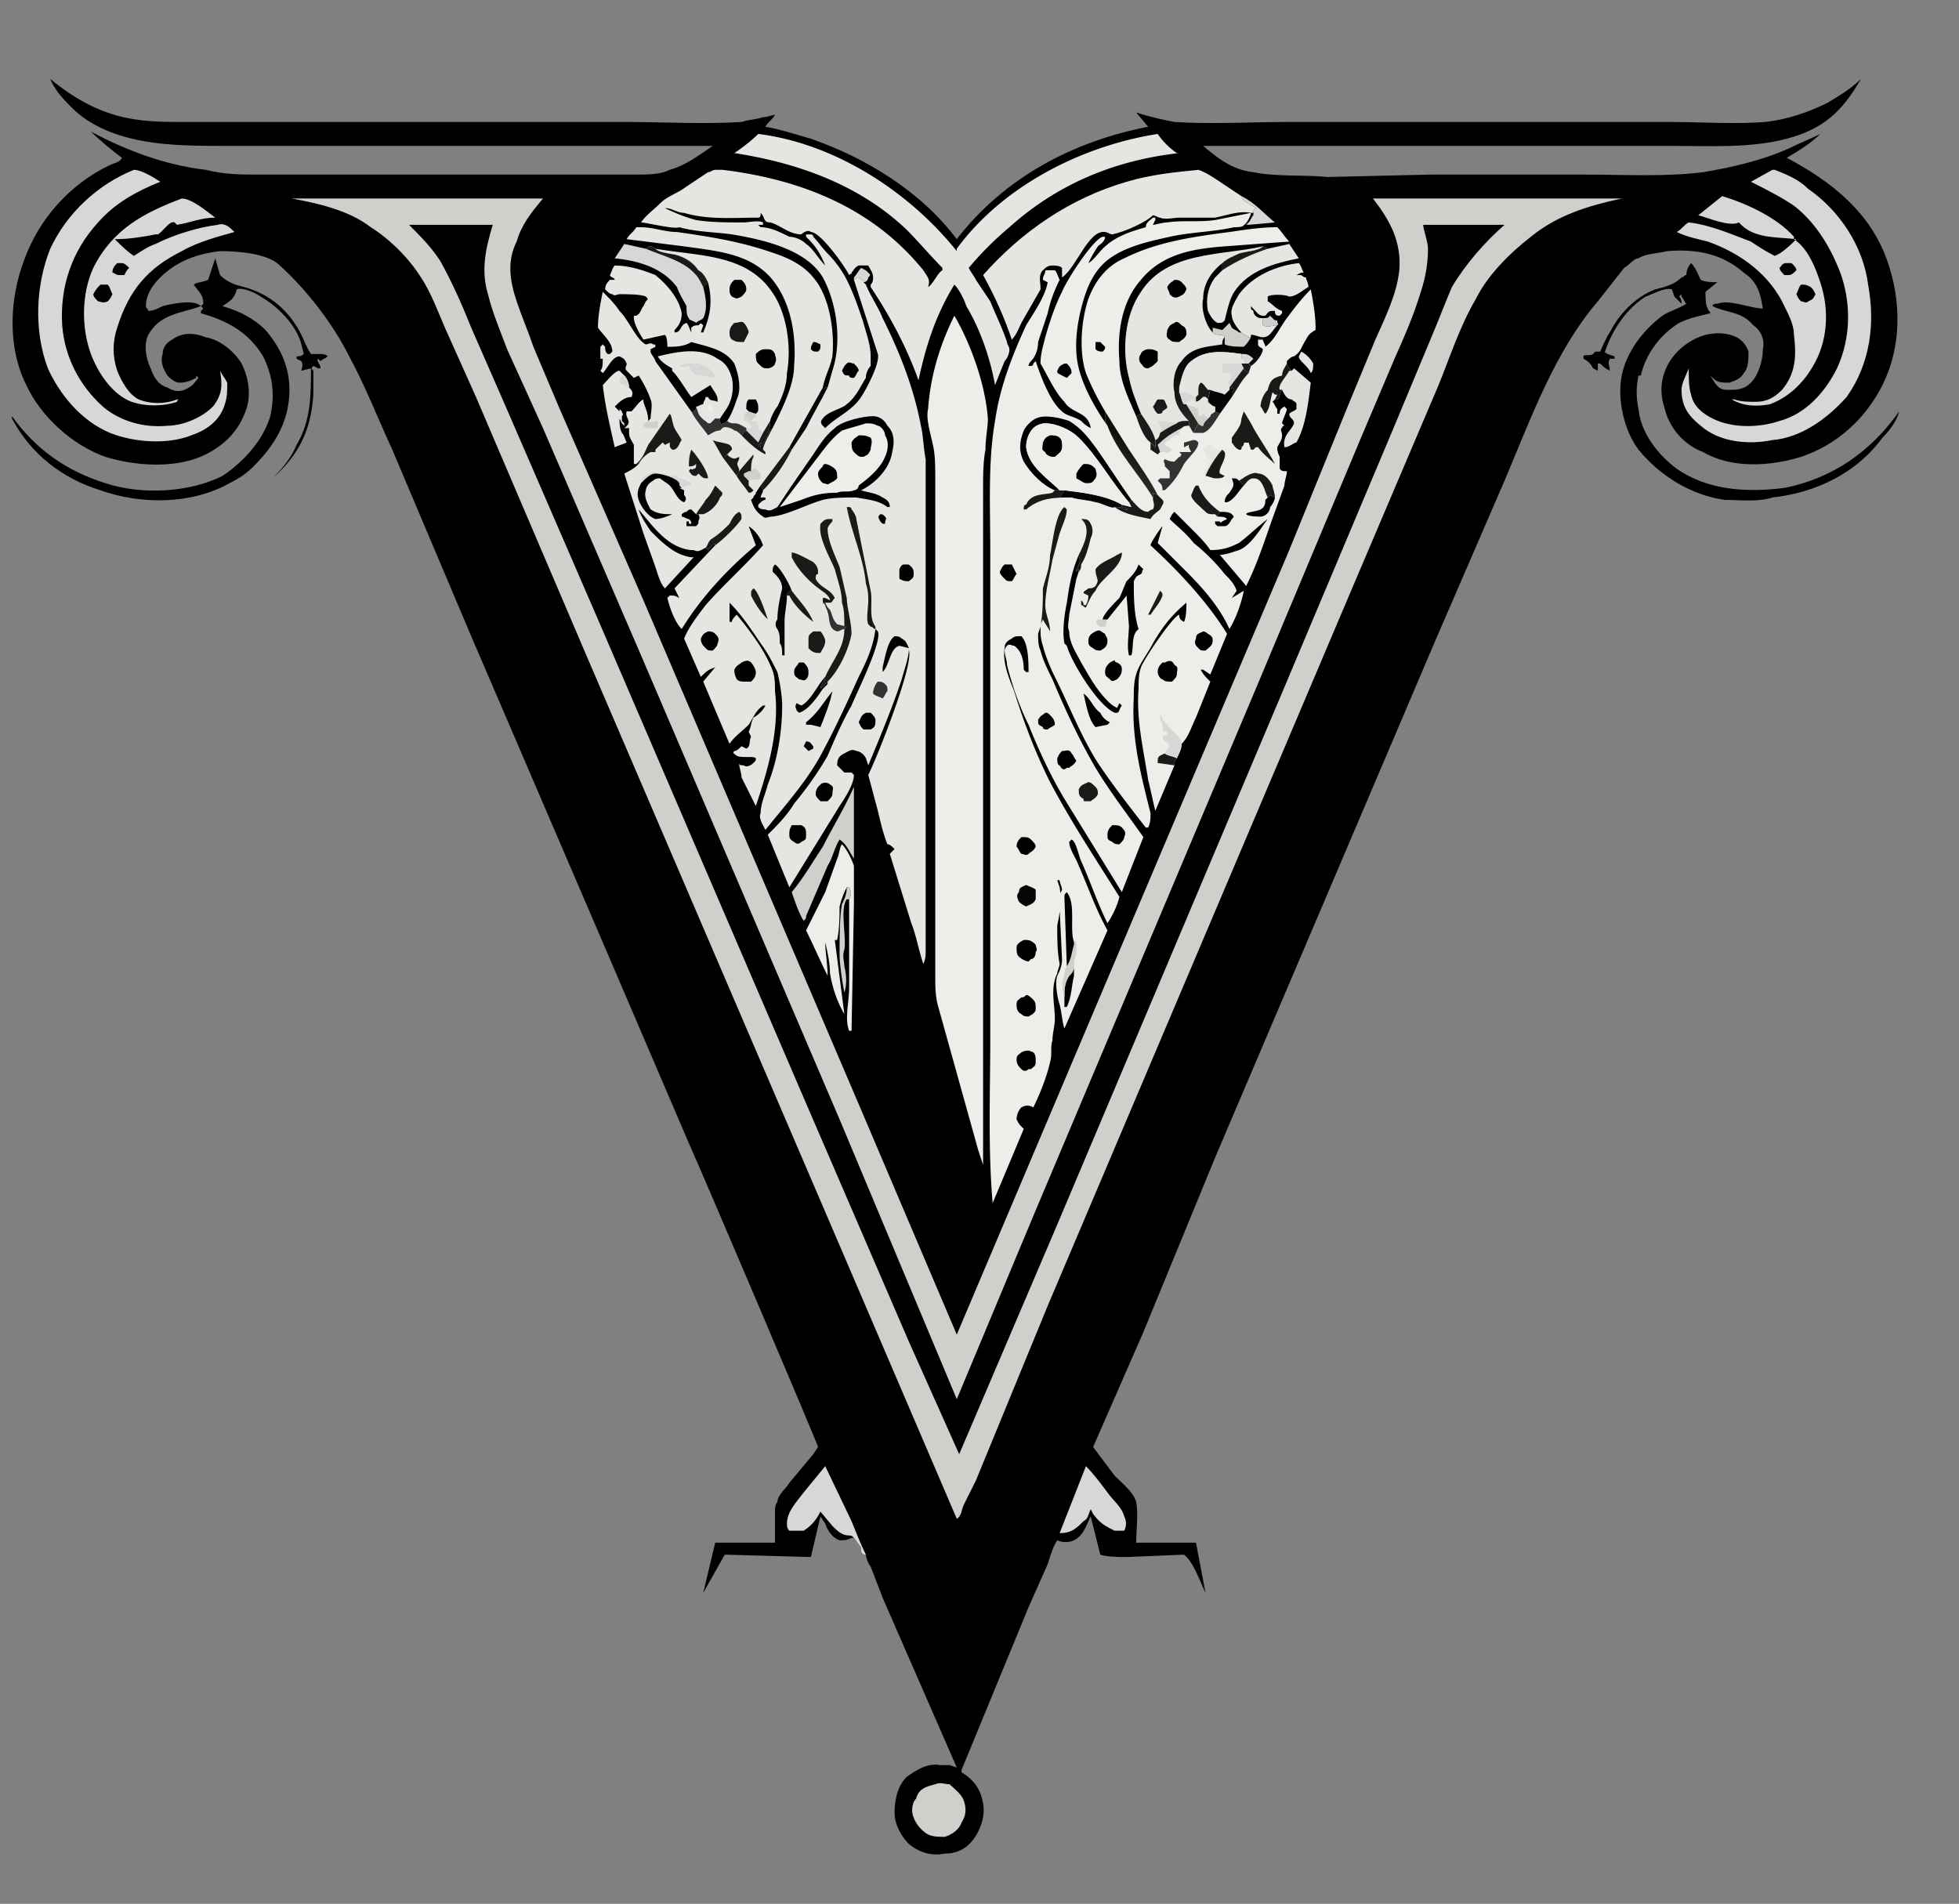 <svg xmlns="http://www.w3.org/2000/svg" xmlns:v="https://vecta.io/nano" viewBox="112 128 819 796"><rect x="112" y="128" width="819" height="796" fill="#808080" stroke="none"/><!--oldViewBox="0 0 1024 1024"--><style>.B{fill:#d7d7d5}.C{fill:#1b1a19}.D{fill:#1a1a19}.E{fill:#e5e5e2}.F{fill:#cfcfcc}.G{fill:#060606}.H{fill:#ededea}.I{fill:#323232}</style><path d="M819 238h0c2 2 3 5 4 7 2 1 5 1 7 1l-5 4c0 2 0 6 1 7 0 1 1 1 1 2-4 1-9 2-13 4-8 5-14 13-16 22h-1c-1 5-1 9 0 14 1 10 8 19 16 25 13 9 29 10 45 8 20-4 36-15 48-32-1 4-4 8-7 11-11 15-28 23-46 25-6 2-14 1-20 1-14-2-27-10-36-21-6-8-9-21-7-31s9-19 17-25c3-2 7-3 10-5-1-1-1-2-2-3h0v-1l-1 1c1 1 1 2 1 3h0l-3-3-1-3h0c-3-1-8 2-11 3-8 5-14 14-17 23 0 1 0 0 1 1l3 1v1h-2c-1 2 0 3 0 5-2-1-3-2-4-3h-1v3l-2-1c-1-2-2-3-4-4v-1c0-1 3 0 4-1l1-1h2s3-7 4-8c4-8 11-15 19-18 4-1 8-2 11-5 1 0 1-1 2-1h0c0-2 1-4 2-5zm-617-2l2 7c3 3 6 4 10 5 11 3 19 10 24 20 1 2 2 5 4 8h3c2 0 3 0 4 1-1 1-2 1-3 2l-1-1c-1 1 1 2 1 4h-1l-2-1c-1 1-1 1 0 2v10c-1 15-6 25-17 35h0c4-4 8-9 10-14 6-10 6-21 6-32l-4 1c0-1 1-2 0-4l-2-1v-1c1 0 2 0 3-1l-1-4c-2-8-10-16-17-20-3-2-8-4-10-3-1 4-3 5-6 7 7 2 13 5 18 10 6 7 10 15 10 25 0 13-6 23-15 32-3 3-6 5-10 7-16 9-37 9-54 3-16-5-29-15-37-30v-1c10 14 23 23 39 28 15 5 35 4 49-3 9-6 17-15 20-25 2-9 1-17-3-25-6-10-15-15-26-18v-1l1-1-1-1 1-1c0-4-2-5-4-8 1-1 4-1 6-2l3-9z"></path><path d="M469 771h-1c-2 1-3 1-5 1-3-1-5-4-6-7l-2-3-4 17-36-1-9 16 5-21h19 6v-13c0-1 0-3 1-4 0-3 4-6 5-8l10-12 2-3c0-1-49-116-54-127l-36-84-55-128-33-78c-6-13-11-26-18-39-7-14-18-28-29-38-5-5-17-6-25-6-9 1-18 4-25 11-3 3-6 7-6 12 0 1 1 1 1 2 2 0 4-1 6-2 4-1 13-3 16 0-8 3-17 3-22 12-2 4-1 10 1 14 1 3 3 7 7 8 3 2 6 2 9 0 2-1 3-3 4-4l-1-1v1c-2 1-4 2-7 2-2 0-4-2-5-3-2-3-3-6-2-9 0-3 2-5 4-6 4-3 9-3 14-1 6 1 12 6 15 11 3 6 4 13 2 19-3 9-9 15-17 19-12 6-29 5-42 1-14-5-27-17-33-30-8-16-7-36-1-52 6-17 19-32 36-40 2-1 4-1 5-3-4-3-9-7-13-11 15 8 31 14 48 16 8 2 15 2 22 2h80 49 29c5 0 10 0 14-2 7-2 12-6 18-10H250h-43c-12 0-24 0-35-2s-22-6-30-14c-3-3-7-7-9-12 11 9 22 15 36 17 7 1 14 1 21 1h24 75 85c15 0 32 1 48 0 3-1 6-1 9-2 2 0 4-1 5-1-1 2-3 3-4 5h0c6 1 12 3 19 5 23 8 46 22 61 42 20-26 49-41 80-47l-5-6c6 2 11 3 16 4 16 1 32 0 47 0h89 71c13 0 27 1 40 0 9-1 18-4 26-8 5-3 10-6 14-10-8 14-16 21-31 25s-32 3-48 3h-45-151c6 5 12 10 21 11 10 2 21 1 31 2l43-1h65c16 0 33 1 49-1 12-2 25-5 36-10 4-2 9-4 13-6-4 4-9 7-14 10 19 10 35 23 42 43 6 17 6 36-2 52-7 14-19 25-34 30-13 4-29 5-41-2-8-3-14-10-16-18-2-6-2-12 1-18s9-11 16-13c4-1 9-1 13 1 2 1 4 3 5 6 0 3 0 7-2 9-1 2-3 3-6 4-3 0-5 0-7-2l-1-1c2 3 3 6 7 6s7 0 10-3 5-9 5-14c1-4-1-8-4-10-5-6-11-5-17-8 0-1 1-1 2-1 5-2 14 2 19 2-1-6-2-11-8-15-9-8-20-10-32-9-4 1-9 1-12 3-2 0-4 3-6 4l-11 14c-18 21-28 49-39 75l-29 67-92 216-30 73-21 48 9 12c3 3 8 7 9 11 1 5 0 12 0 17h25l4 21c-2-4-5-13-9-16l-24 1c-3 0-8 0-11-1l-4-16c-2 4-3 8-7 10-2 1-5 1-7 0-2 3-3 7-4 10l-8 18-28 68v1c5 3 8 7 9 13 1 5-1 11-4 15s-7 6-12 6c-5 1-10 0-15-4-3-3-6-8-6-13s1-11 5-15c4-3 9-6 14-5h4l3 1-31-71-5-13c-1-1-2-4-2-5h-1l-1-1v-1-1c-1-1-2-3-3-4h0z"></path><path d="M640 261h0c2 0 2 0 3-1l1 1c1 1 1 1 2 1 0 2 1 1 0 2-2 0-4 1-6 0v-3z" class="F"></path><path d="M469 245v-1c1-1 2-3 3-4 2 1 2 1 3 2s1 1 0 2c0 1-1 2-2 2 0-1-1-1-2-2h-1l-1 1z" class="B"></path><path d="M656 275c2 1 4 3 5 5 0 2 0 3-1 4-1-3-5-5-5-7l1-2z" class="E"></path><path d="M631 210c6 3 9 7 14 11l-11 1h-1l1-1c1-1 1-2 2-3v-1c0-1 0-1 1-2-1-1-2-1-3-2-2-1-2-1-3-3z" class="B"></path><path d="M466 499h1c1 2 1 3 0 5h0-1c-3 4 0 16-1 21-1 3 0 5 0 7 1 4 1 8 0 11-1-5-2-12-2-16v-1c0-7 0-14 1-20 1-2 2-4 2-7h0zm153-232v-2l4 1 3-3 1 2c1 1 2 1 3 2h1c1 1 2 1 3 2h1c-1 2-2 3-3 4-2 0-6 0-8-1v-3c-1-2-3 0-5-2z" class="F"></path><path d="M375 290c1 1 2 2 1 4h0c-3 0-5 2-7 4l2 2v-1l1 1c0 1 1 1 0 2v2l1 1v1l-1-1-1-2c0 2 0 4 1 6 1 1 1 2 2 4-2 1-3 1-5 2-2-9-4-17-5-26 2-2 5-6 7-6l2 2c1 1 2 3 2 5z" class="E"></path><path d="M373 285c1 1 2 3 2 5-1-1-3-1-4-2 0-2 0-2 2-3z" class="B"></path><path d="M652 283l1-1 7 6c-1 8-2 18-6 25-1 0-3 2-5 2-1-5 3-7 4-10 0-2-2-2-2-4 1-1 2-1 3-2v-2c0-1-1-1-2-2-2 0-3-2-4-4h-1c-1-2 3-6 4-8h1z" class="E"></path><path d="M566 741c3 3 6 7 9 11 2 3 6 6 7 10 1 2 1 4 0 6h-4c-4-2-6-3-9-7l-1-2c-1 2-1 4-3 5-3 3-5 5-10 5h0l11-28z" class="B"></path><path d="M469 457v30c-2-3-3-6-6-8-2 3-3 8-5 11l-9 21c0 1 0 1-1 2-2-3-4-9-5-12 5-6 9-13 13-19 4-8 9-16 13-25zm34 417c2-1 4 0 6 0 2 2 5 4 6 7s1 6-1 9c-1 3-4 5-7 6-2 0-5 0-7-1s-5-4-6-7c-1-2-1-6 1-8 1-4 4-5 8-6z" class="F"></path><path d="M469 771c-1-1-1-1-2-1-3 0-5-2-7-4l-5-6h0c-2 4-4 6-7 8h-6c-1-1-1-2-1-3 0-5 4-9 7-13l9-11 11 23c2 5 4 10 6 14h-1l-1-1v-1-1c-1-1-2-3-3-4h0z" class="B"></path><path d="M642 232l9-2 4 6c-10 2-21 5-27 14-2 3-3 8-4 12-1 1-1 1-3 1-2-1-3-3-4-5-1-5 0-10 3-14l3-3v-3c2-2 5-3 7-4 3-1 8-1 10-3l2 1z" class="E"></path><path d="M640 231l2 1c-6 2-13 5-19 9v-3c2-2 5-3 7-4 3-1 8-1 10-3z" class="D"></path><path d="M406 248c1 4 2 9 0 13-1 1-2 1-3 2-1-1-3-1-3-2-1-1-1-3-1-5-1-2-3-5-4-8-6-8-16-11-26-12l4-6 9 2c1-1 1-1 2-1s2 1 2 1c2 2 8 2 10 3 3 1 6 3 8 6 2 1 3 3 4 5l-2 2z" class="B"></path><path d="M382 232c1-1 1-1 2-1s2 1 2 1c2 2 8 2 10 3 3 1 6 3 8 6 2 1 3 3 4 5l-2 2c-1-2-2-4-3-5-5-6-14-8-21-11z" class="C"></path><path d="M403 298c1 0 2-1 3-1h0c0-1 1-2 1-3h1c1 2 2 1 4 2v-1c0-2-2-4-3-6l-8 5c-3-4-5-8-8-11v-1h0 0c-2-1-5-3-6-5 8-2 18-4 25 1 4 2 5 5 6 8 1 5 0 10-3 14l-2 3h-2l-2 2h-1c-1-1-3-2-4-4l-1-3z" class="E"></path><path d="M409 296v1c1 0 1 2 1 3h-2c0-2 0-2 1-4z" class="H"></path><path d="M401 280h2 1c3 1 5 2 7 5l-1 1-4-1c-3 0-3 0-5-2l-1-2c-1 0-2 1-4 0 2-1 3-1 5-1z" class="B"></path><path d="M631 267c-2-2-4-5-4-7-1-3 2-7 3-9 6-8 16-12 25-13 1 1 1 2 2 4h-1l-2 1h2s1 1 2 1c0 1 1 2 1 4-2 1-5 4-8 4-2-1-8-1-9 0v2c2 1 3 3 6 4h0v1l-1 1c-1 0-2 0-2-2h-1c-2 0-2 1-3 2h-1c-2 0-3-2-5-4 0 2 0 1 1 2 0 2 2 3 3 3h1v3c2 1 4 0 6 0-2 2-3 5-6 5h0c-2 0-3-1-5-1v1h-1c-1-1-2-1-3-2z" class="E"></path><path d="M466 499c-1 2-2 4-3 8 0 4 0 9-1 14h-1 0l4 31c-3-5-5-11-6-17 0-4-1-9-2-13 0 4 1 9 1 14-3-6-6-13-9-19l8-16 5-14c1-2 1-5 2-6 2 2 4 6 5 9v16l-1 53h-1c-2-5 0-12 0-18v-37h0c1-2 1-3 0-5h-1z" class="H"></path><path d="M832 210c10 3 23 9 30 17v1c6 4 9 12 11 18 4 12 3 25-3 35-4 7-10 13-18 16-5 1-11 1-16-2h0 0 1c3 1 6 1 9 1 5 0 8-2 11-5 6-7 6-15 5-23 0-4-2-8-4-12-6-13-18-22-32-27-4-1-9-2-13-4 2-1 3-3 5-4 9 1 18 5 26 8 3 2 6 4 10 6l2-1c3-2 5-4 7-6-8-1-18 0-24-7h0c-4 2-13-2-17-3l10-8z" class="B"></path><path d="M859 238h2c1 1 2 2 2 3-1 1-2 2-3 2h-2c-1-1-2-2-2-3 1-1 1-2 3-2zm6 9c2 0 2 0 4 1 1 1 1 1 2 3-1 2-1 2-3 3-1 1-2 0-3 0-1-1-1-1-2-3 1-2 1-3 2-4z"></path><path d="M188 211c4 0 10 5 14 8-6 0-10 2-16 3l-1-1c-2-1-5 4-7 5h-1c-5 1-11 2-17 2 3 3 5 5 8 7 3-2 6-4 9-5 8-4 18-7 26-8 3-1 5 1 7 3-7 2-15 4-22 8-14 7-22 16-27 32-2 6-2 12 0 18 2 5 5 10 9 12 5 2 11 2 16 0h1s-1 0-1 1c-6 2-13 2-19 0-8-3-14-12-17-20-4-11-4-25 1-36 8-16 21-23 37-29z" class="B"></path><path d="M161 238h2c1 0 2 1 3 2-1 1-1 1-2 3h-2c-2 0-2-1-3-1 0-2 1-3 2-4zm-7 9h3c1 1 1 2 2 4-1 2-1 2-2 3-2 1-3 0-4 0-1-1-2-2-2-3 1-2 2-3 3-4z"></path><path d="M853 199h1c5 2 10 4 14 8 13 9 23 24 25 40 3 16 1 33-9 47-8 9-19 17-31 18-10 2-22 1-30-6-5-4-8-8-8-15 0-3 2-6 3-9 0 4 0 8 1 11 1 5 5 8 9 10 8 4 19 4 28 1 11-3 19-12 24-22 6-13 6-28 1-41-4-10-10-20-19-27-6-4-12-7-18-10l9-5zm-685 0c3 0 8 3 11 5-10 4-19 9-26 17-11 12-16 27-15 43 1 13 7 25 17 34 7 6 17 9 27 8 6 0 14-3 19-8 4-5 4-9 3-15 1 2 2 3 3 5 0 4 0 6-1 9-2 7-8 11-14 13-10 4-24 3-34-1-12-5-21-16-26-27-6-16-5-35 1-50 7-15 20-27 35-33z" class="B"></path><path d="M636 217h-1 0c-5-1-10 1-15 2h-15c-2 0-6 1-8 0-1 0-2-1-3-1-3 3-12 7-17 8-1 0-2-1-3-1-7-1-12 15-18 19v-2-2c-1-1-3-1-4-1-2 0-3 1-4 2-2 2-1 5-1 7v1l-8 14c-1 2-2 5-4 7-3-9-7-18-12-27 16-18 36-32 60-39 10-3 20-4 30-5 3 1 6 3 9 5l9 6c1 2 1 2 3 3 1 1 2 1 3 2-1 1-1 1-1 2zm-250 15c17 3 37 2 48 17 7 9 9 24 7 35 0 5-2 10-4 14-1 1-3 5-3 6l-3 5-2 4-5-5h0v-1c-2-1-3-2-5-2-1 0-2 0-3-1 2-3 3-6 4-9 2-4 1-10-1-15-4-6-11-7-18-9-3 2-7 2-10 2 0-1 0-4-1-5l-9 2c-2-3-4-7-4-9v-1h1c2-1 2-3 3-4l1-2c1-1 1-1 0-2-2-1-8-1-11-1-1 0-2 1-3 0-1 0-2-1-3-2 0-2 1-3 2-4h2c0-1-2-1-2-2 1-2 1-3 2-4 6 0 12 2 17 4 5 4 10 10 11 16 0 3-1 5-3 7v1c3 0 2-3 5-4 1 1 1 2 2 4v-2c1-1 2-1 3-1 1-1 1-1 2 0l-1 3h1c3-7 4-13 2-21-1-2-2-4-4-5-2-3-5-5-8-6-2-1-8-1-10-3z" class="E"></path><path d="M425 300l3 1v1l-2 2-3-3 2-1z" class="F"></path><path d="M425 300l-1-1c0-2 0-3 1-4h3c1 2 1 2 1 4 0 1 0 1-1 2l-3-1z"></path><path d="M423 301l3 3h2c1 1 1 2 1 3l2 2-2 4-5-5h0v-1h2v-1c-1-1-1-1-3-2h0v-3z" class="B"></path><path d="M419 245h3c1 1 2 2 2 4 0 1-1 2-2 3-2 1-2 1-4 0-1-1-1-2-1-3 0-2 1-3 2-4z"></path><path d="M419 263c2 0 3-1 4 0s2 3 2 4l-2 4c-3 0-3 0-5-1-1-1-1-2-1-3 0-2 1-3 2-4z" class="D"></path><path d="M432 274h0c2 0 3 0 4 2 0 1 1 2 0 4 0 1-2 2-3 2h-1c-1 0-2-1-3-2s-1-2-1-4c1-1 2-2 4-2z"></path><path d="M640 231c-2 2-7 2-10 3-2 1-5 2-7 4-5 4-8 9-8 15-1 4 1 11 4 14 2 2 4 0 5 2v3c2 1 6 1 8 1 1-1 2-2 3-4v-1c2 0 3 1 5 1-1 0-2 1-2 1v2c0 1 1 1 2 2 0 2-3 6-5 7l-1-1h-1-2l1 2-6 8v1l-2 2c-2-1-4-1-6-2l-1 4-1-1h-1c-1 1-2 2-3 2l-2-1c-1 1-2 1-3 2h1l5 8-2 4c-1-1-1-2-2-3v-1-1c-2 0-4 0-5 1-2 1-4 2-7 4 0 1-1 3-2 3v2 2-1l-2-2c-3-2-5-8-6-11 1 0 1-1 2-1-2-5-4-10-5-15-3-11-2-26 5-36 11-17 33-15 51-19z" class="E"></path><path d="M597 309s1-2 0-3c0-1-1-1-1-2 2 0 5 0 8 1-2 1-4 2-7 4z" class="B"></path><path d="M596 295h2c1 0 1 1 2 3 0 1-1 1-2 2 0 1-1 1-2 1-1-1-1-1-2-3 1-1 1-2 2-3zm-7 6c2 3 5 7 6 11v2 2-1l-2-2c-3-2-5-8-6-11 1 0 1-1 2-1z" class="C"></path><path d="M603 245c1 0 2 0 3 1s2 2 2 3c-1 2-1 2-3 3h0c-2 1-3 0-4-1 0-1-1-2-1-3 1-2 2-2 3-3zm-11 29c2 0 2 0 4 1v4c-2 2-2 2-4 3h0c-2 0-2-1-3-2s-1-3 0-4c0-1 2-2 3-2zm11-11h0c1-1 2 0 3 1 2 1 2 2 2 4-1 2-2 2-3 3-2 0-3 0-4-1-2-1-1-3-1-4 1-2 1-2 3-3z"></path><defs><linearGradient id="A" gradientUnits="userSpaceOnUse" x1="619.093" y1="271.488" x2="623.965" y2="304.592"><stop offset="0"></stop><stop offset="1" stop-color="#292827"></stop></linearGradient></defs><path fill="url(#A)" d="M635 269v-1c2 0 3 1 5 1-1 0-2 1-2 1v2c0 1 1 1 2 2 0 2-3 6-5 7l-1-1h-1l-1-2h-1v-2c-7-1-15-2-21 3-3 2-4 7-5 11v2c1 2 1 4 2 5h1l5 8-2 4c-1-1-1-2-2-3v-1-1c-3-3-6-7-6-12-1-4 0-10 3-13 4-6 11-6 17-7 0-1 0-2 1-3v3c2 1 6 1 8 1 1-1 2-2 3-4z"></path><path d="M631 276c2 0 3 0 5 2l-2 2h-1l-1-2h-1v-2z" class="B"></path><path d="M605 292v-2c1-4 2-9 5-11 6-5 14-4 21-3v2h1l1 2h-2l1 2-6 8v1l-2 2c-2-1-4-1-6-2l-1 4-1-1h-1c-1 1-2 2-3 2l-2-1c-1 1-2 1-3 2-1-1-1-3-2-5z" class="E"></path><path d="M605 292h3c2 1 3 2 4 2v2l-2-1c-1 1-2 1-3 2-1-1-1-3-2-5z" class="B"></path><path d="M612 294l1-1v-1c0-2 0-3 1-4 1 0 2 2 3 3h1l-1 4-1-1h-1c-1 1-2 2-3 2v-2z" class="D"></path><path d="M626 290c-1-2 0-3 1-5-2-2-2-1-4-1v-4h1 1 1 5l1 2-6 8z" class="B"></path><path d="M511 260c7 12 13 29 14 43 0 4-1 8-1 13-1 5-1 11-1 17v95 129 36 22l-2-6-17-61c-1-4-1-8-1-12v-19-58-131c0-5 0-10-1-14-1-5-3-11-2-15 1-14 5-27 11-39zm36 130l-1 3c0 2 0 5 1 7 1 4 3 8 5 12 5 12 11 25 18 37 6 10 13 19 20 29l-9 23-24-39c-6-10-11-21-15-31-4-8-7-17-9-25 0-2-1-4-1-6 0-1 1-2 1-2 1-1 2 0 3 0 3 2 4 6 4 10l1 1h1 0c0-4 0-12-3-15-2 0-3 0-4 1-2 1-3 2-3 4-1 6 2 13 4 18 4 13 9 26 15 38 9 17 19 32 29 48-1 4-3 8-5 11-4-8-7-17-11-26-1-2-2-8-4-9l-1 1c0 3 3 7 4 10 4 9 7 18 12 27l-18 41c-1-3-1-6-2-10-1-3-2-9-1-12 1-2 2-4 2-7l-1-21v-6l1-2c0-1-1-3-1-4h-1l1 3c1 6 0 11-1 16 0 5 0 11 1 16 0 1-1 3-1 4-3 6-1 13-1 19 0 3-1 6-1 9-1 3 0 6-1 9-1 5-4 13-7 19-2-1-3-1-5 0-1 1-2 3-2 5 1 2 1 2 3 4l-13 31c-2-23-1-46-1-69V442v-84c0-18-1-37 2-54 2-14 7-27 13-40 3-5 8-12 9-18l-2-1c0-2 1-2 1-4h4c1 1 1 2 2 4-2 4-4 9-5 14l-4 12c0 3-1 6-3 8 0 0-1 1-1 2h1s1 0 1-1l1-1c2 6 6 17 11 21 2 2 5 2 8 4 1 1 2 2 4 3h0c-1-7-8-6-11-11-4-4-7-11-10-16 0-4 1-7 2-11 2-7 4-13 7-19 2-5 13-22 17-23h1c0 2-2 3-3 4-2 3-3 5-4 7 2-1 4-4 6-6 5-5 11-7 18-9 0-2 2-3 3-4h1v1l-1 2c1 0 4-1 6-1 6-1 13 0 20-1l15-3c0 1-2 5-3 5 0 1-3 1-4 1-9 2-18 2-27 4s-18 4-25 9-10 13-12 21-3 17-1 25 7 17 12 24l-1-2v-4c-3-5-6-11-8-16-3-9-2-22 1-31 3-8 8-14 15-17 14-7 29-9 44-11 7-1 13-2 20-2 2 2 3 4 5 6l-27 2c-13 1-26 3-35 14-8 9-10 22-9 34 0 8 4 16 7 23 1 3 3 9 6 11l2 2v1-2-2c1 0 2-2 2-3 3-2 5-3 7-4 1-1 3-1 5-1v1 1c1 1 1 2 2 3l2-4-5-8h-1c1-1 2-1 3-2l2 1c1 0 2-1 3-2h1l1 1 1-4c2 1 4 1 6 2l2-2v-1l6-8-1-2h2 1l1 1c2-1 5-5 5-7-1-1-2-1-2-2v-2h2c0 1 1 2 1 3 4-3 6-8 9-12s6-8 10-12c1 5 2 11 2 16v1c-2 1-3 2-4 4-2 3-2 5-5 7-1 0-2 1-3 2v1h0c0 1 1 2 2 3h-1c-1 2-5 6-4 8h1c-1 1-1 4-2 4h-1l-1 1c1 1 1 2 2 3v2h1c0-1 0-2 2-3l1 1c0 1-2 5-2 6l1 1s-1 0-1 1c-1 0 0 2 0 3 0 2-1 3-2 5 0 1 0 2 1 4v5c1 1 1 1 3 1 0 2-1 4-1 6l-4 11c-4 11-7 21-12 31l-11-13c2 0 5-1 8-2 5-2 9-9 12-13-4 3-8 7-12 10-4 2-7 3-12 3h0c-2-3-5-6-8-9l-7-7c-1 1-1 1-2 3 3 3 7 6 10 10a79.93 79.93 0 0 1 13 13c2 2 4 4 5 7l-2 3h0l5-3c-1 5-3 11-6 16-4-9-11-17-18-24l-12-12 2-7c-1 1-5 7-5 8 12 11 24 24 32 37l-7 17-3-2h-1c1 2 2 3 4 5l-6 15c-2 4-3 8-6 11 0 2-1 4-2 6-1 1-1 2-1 3l-8 19c-1-4-2-9-3-13-2-13-5-25-4-38 0-3 0-6 1-9s13-21 16-22c0 1 0 2 2 3 1-2 1-6 1-8-6 5-10 10-14 17-2 4-6 9-7 13-1 3-1 7-1 10-1 17 3 32 7 48 0 2 0 4-1 6h-1c-7-9-14-18-20-27-7-11-12-24-18-36-2-4-4-9-5-13-1-3-1-5-1-7v-1z" class="H"></path><path d="M634 280l1 1-1 3c-1-1-2-1-2-2l-1-2h2 1z" class="D"></path><path d="M573 387h2c-1 1 0 2-1 3h-2c-1 0-1-1-2-2l1-1h2z" class="F"></path><path d="M570 271h2l2 2c0 1 0 1-1 2-1 0-2 0-3-1v-3z"></path><path d="M597 375h0c1 1 1 1 1 2-1 3-3 5-5 8h-1l5-10zm2 68c1 1 3 1 5 2-1 1-1 2-1 3l-7-1v-1c0-2 1-2 3-3z" class="D"></path><path d="M622 342c2 0 4 0 5 1s1 1 0 2c-1 2-2 3-3 3h-3l-1-1v-1h2c0 1 1 0 1 0l2-1c-1-1-2-1-4-1l1-2zm-65-62h1c1 1 2 2 2 4l-2 2-2-1c-2-1-2-1-2-2 1-2 1-2 3-3z"></path><path d="M597 317l-1-3c3-3 6-5 10-7l-1 2c0 1-1 1-2 1-1 1-2 2-4 3v1l3 2-1 1c-1 0-1 1-2 0h-2z" class="B"></path><path d="M561 532v4c-1 4-1 9-3 13h-1v-1-3c0-3 0-6 2-9 1-1 2-2 2-4z"></path><path d="M632 331c-2 2-4 6-7 7h-1c0-2 1-3 2-4 2-3 2-3 1-6 2 0 2 0 3 1l2 2z" class="G"></path><path d="M632 282c0 1 1 1 2 2-3 3-5 7-7 10v-2l1-1-1-1-1 1v-1l6-8z" class="C"></path><path d="M620 300l2 1c-2 3-4 7-7 8h-4l2-4c1 1 1 1 2 1 0-1 1-2 1-2l1-1 1-1c0-1 1-1 2-2z" class="I"></path><path d="M616 327s0-1-1-1c1-2 1-2 2-3v-1h-1l2-1c0-2-1-1-2-3 0 0 0-1-1-2l2-2h1l1 1c1 1 3 1 4 1-2 2-6 8-7 11z" class="E"></path><path d="M532 364h3l2 4c-1 1-1 2-2 3-2 0-2 0-3-1s-2-2-2-3c1-2 1-2 2-3z"></path><path d="M549 426c1 0 1 0 2 1s2 2 2 4c-1 1-2 1-3 2-1 0-2 0-2-1-2-1-2-1-2-3 1-2 2-2 3-3z" class="G"></path><path d="M561 523v-2l1 1v5c-1 2-1 4-1 5 0 2-1 3-2 4-2 3-2 6-2 9-1-2-1-8 0-9 0-1 0-3 1-4 2-3 2-6 3-9z" class="F"></path><path d="M642 336l1-1 2 1c0 1-1 3-2 4 0 2-2 4-4 4-1 0-5 0-6-1 0-1 4-1 6-2s2-3 2-4l1-1zm-66 69l2-1c0 1 1 1 1 1 2 1 2 2 2 3 0 2-1 3-2 4-2 1-2 1-3 0s-2-1-2-3 1-3 2-4zm-11 13c3 2 4 6 7 8 1 2 2 3 4 4l-1 1-5 1c-3-3-4-10-5-14zm50-26c1 0 2 1 2 1 2 1 2 2 2 3 0 2-2 3-3 4-2 0-2 0-3-1s-2-2-1-4c0-2 1-2 3-3zm-76 86h1c1 0 2 0 3 1s2 2 2 3c-1 2-2 2-3 3s-2 0-3 0c-1-1-1-2-2-3 0-2 1-3 2-4zm38-5h0c2 0 3 0 4 1s2 2 1 4c0 1-1 2-2 3-1 0-2 0-3-1-2-1-2-1-2-3s1-3 2-4zm-21-31c2 0 3-1 4 1 1 1 1 2 2 3-1 2-2 2-3 3h-1c-1 1-2 1-3-1-1 0-1-2-1-3 1-2 1-2 2-3z"></path><path d="M555 333h2c-1 1-1 2-2 3h2 3c-7 0-13 0-19 5h0-1c0-1 0-2 1-2 2-5 8-4 11-5l1-1h0 2zm12 122h0c1 0 2 1 3 2s1 2 1 3c-1 2-2 2-3 3h-2c-1 0-1 0-1-1-2-1-2-2-2-4 1-2 2-2 4-3z" class="D"></path><path d="M630 329c3-2 6-4 8-3 3 0 5 3 6 5 0 1 1 3 1 5l-2-1-1 1c-1-2-1-3-2-5s-2-3-4-3-3 2-4 3l-2-2z" class="C"></path><path d="M623 316l1 1c1 3-3 7-2 9l2 1c-1 1-2 1-4 1-1 0-3-1-4-1 1-3 5-9 7-11zm-60 44c2-4 5-10 2-14l-1-1h0c2 0 3 0 4 2s1 4 0 6c-1 4-2 8-4 11 0 1 0 2-1 3v-1l-1 1v-1c1-2 2-3 1-6z" class="D"></path><path d="M541 498c2 1 3 1 4 2v4c-1 2-2 2-4 3-2-1-2-1-3-2-1-2-1-3 0-4 0-2 1-2 3-3z" class="G"></path><path d="M539 568c2-1 3-1 5 0 1 1 1 2 1 4s-1 2-2 3h-1c-1 1-2 1-3 0s-2-2-2-4 1-2 2-3zm31-176c2-1 2 0 4 1 0 1 1 1 1 3s-1 3-3 4h0c-1 0-2 0-3-1-2-1-2-2-2-3 0-2 1-3 3-4z"></path><path d="M539 545c1 0 1 0 2-1 1 0 2 1 3 2s1 2 1 4c0 1-1 2-3 3-1 0-2 0-3-1-2-1-2-3-2-4 0-2 1-2 2-3z"></path><path d="M609 304v1 1c-1 0-2 0-3 1-4 2-7 4-10 7l1 3-1 1-3-2-2 1h0l2-1v-3l2 2v1-2-2c1 0 2-2 2-3 3-2 5-3 7-4 1-1 3-1 5-1zm12 40l-1-1h-1c-1 0-2 0-3-1-2-2-6-5-6-7 1-2 1-3 2-4h1c2 5 5 8 9 11h0l-1 2z" class="D"></path><path d="M540 521h1c2 0 3 1 4 2 0 1 1 2 0 3 0 2-1 3-2 3l-1 1c-1 0-3-1-4-2s-1-2-1-4c0-1 1-2 3-3zm58-116h1c2-1 3-1 4 1 2 1 1 2 1 4 0 1-1 2-2 3-2 0-3 0-4-1-1 0-2-2-2-3 0-2 1-3 2-4z"></path><path d="M626 291l1-1 1 1-1 1v2l-5 7-2-1v-2c-1 0-2-1-3-2v-1l1-4c2 1 4 1 6 2l2-2z" class="G"></path><path d="M594 336v-2l-1-2 1 2c1 1 0 0 2 1h0l2 2c1 1 0 2-1 4-1 1-3 2-4 4-5-1-11-2-15-5 2 0 3 0 4 1h2c-1 0-2-1-3-1h0v-1l4 1-1-2 1-1c2 2 4 5 7 5 0 0 1-1 2-1 1-2 0-3 0-5z" class="C"></path><path d="M558 532l-1-29c0-1 0-1 1-2 4 5 1 15 3 21v1c-1 3-1 6-3 9z"></path><path d="M599 443c0-1 2-3 2-3-1-2-3-2-3-4l2-1h0v-1c-2 0-2-1-2-2s0-2-1-3v-1-1c1 1 1 1 1 2l2 2c2 3 6 5 6 8 0 2-1 4-2 6-2-1-4-1-5-2z" class="B"></path><path d="M557 333c8 1 17 2 24 6v1h0c1 0 2 1 3 1h-2c-1-1-2-1-4-1-1 1-6-2-8-2-3-1-7-1-10-2h-3-2c1-1 1-2 2-3z" class="G"></path><path d="M650 280c0 1 1 2 2 3h-1c-1 2-5 6-4 8h1c-1 1-1 4-2 4h-1l1-2h-1l-1-1c-1 3-1 7-3 9-1-1-1-2-2-3 0-2 1-5 3-7 1-4 2-5 6-6 0-2 1-3 2-5z" class="C"></path><path d="M612 296c1 0 2-1 3-2h1l1 1v1c1 1 2 2 3 2v2c-1 1-2 1-2 2l-1 1-1 1s-1 1-1 2c-1 0-1 0-2-1l-5-8h-1c1-1 2-1 3-2l2 1z" class="E"></path><path d="M608 297c1 1 4 1 5 2v3c1 0 1 0 2-1l1 1 1 1-1 1s-1 1-1 2c-1 0-1 0-2-1l-5-8z" class="F"></path><path d="M579 360l2-1v1c-1 6-9 10-11 15-2 2-3 5-4 7-1 0-1-1-2-1v-2c1 1 1 1 1 2h1c1-2 1-3 1-4l-2-1c0-1 1-1 2-2 1 0 2 0 3-1 2-3 0-3 0-7 2-3 6-4 9-6z" class="C"></path><path d="M547 390h0c1-6 1-11 1-16 1-4 3-9 3-14 1-4 2-17 6-20l1 1c0 3-2 7-3 10l-3 11c-1 6-3 13-3 19 0 4 2 7 2 11-1-2-2-3-3-5-1 2-1 2-1 4v-1z" class="D"></path><defs><linearGradient id="B" gradientUnits="userSpaceOnUse" x1="586.604" y1="313.882" x2="580.396" y2="321.118"><stop offset="0" stop-color="#0d0a0a"></stop><stop offset="1" stop-color="#282823"></stop></linearGradient></defs><path fill="url(#B)" d="M574 300l10 16c4 6 9 13 12 19h0c-2-1-1 0-2-1l-1-2 1 2v2c-6-10-15-19-19-30l-1-2v-4z"></path><path d="M611 312c1 0 1 0 2 1 0 3-4 6-6 9-2 4-4 7-7 10-1 1-1 1-2 1 0-1 0-2-1-3l-1-1 1-1h2 2v-3l-2-2c0-2-1-2 0-3 2 1 3 1 4 1l2-2c1 0 0 0 1-1l-1-1h0 4 1l-1-2v-1l-2 1h0v-2c1 0 3-1 4-1z" class="I"></path><path d="M627 311c2-3 4-5 4-8l1-3 3 5c3 6 7 11 10 17-2-2-5-4-7-7h-1l-1 1h-1l-1-3h-2c0 1 0 1-1 2 0 1 0 1-1 1-2-1-2-2-3-3v-2z" class="D"></path><path d="M627 311h1c1 0 1-1 2-1l2 1c0-1 1-1 1-1 2 0 3 1 3 3h0-2-2c0 1 0 1-1 2 0 1 0 1-1 1-2-1-2-2-3-3v-2z" class="C"></path><path d="M573 387c0-2 5-7 7-9 1-2 2-5 3-7 2-2 4-4 5-7l2 2c-1 1 0 1-1 2-2 1-2 1-3 3 0 6 0 14 2 20l-1 1c-2 3-1 7-2 10h-1c-1-3 0-10 0-12l-1-13-8 10h-2zm-10-27c1 3 0 4-1 6v1l1-1v1l-1 3-3 15c0 2-1 5 0 7 0 5 3 9 5 13 3 5 6 11 11 16 1 1 2 2 4 3l1-2 1 1c-1 1-1 3-2 3h-1c-7-3-18-21-20-28l-1-1c-1-5 0-12 1-17 1-7 2-13 5-20zm-10-27c-5-2-10-7-13-12-2-4-2-8 0-13 1-2 3-4 5-5 4-2 11 0 14 1 5 3 8 7 11 11 5 7 10 15 15 22l-1 1c-7-8-13-19-21-27-3-3-9-6-14-6-2 0-4 1-5 2-2 2-3 5-3 8 1 8 9 13 14 18h-2 0z"></path><path d="M555 333c-5-5-13-10-14-18 0-3 1-6 3-8 1-1 3-2 5-2 5 0 11 3 14 6 8 8 14 19 21 27l1 2-4-1c-7-4-16-5-24-6h-2z" class="H"></path><path d="M565 322h1c2 0 3 1 4 2 0 1 1 2 0 4-1 1-1 2-3 2h-1c-1 0-2-1-4-2v-2c1-2 2-3 3-4zm-14-12c1 0 3 0 4 1s1 2 1 4-2 3-3 4h-1c-1 0-3-1-3-2-2-1-1-2-1-4 1-2 1-2 3-3z"></path><path d="M458 290l2-7c4-12 2-28-4-39-7-12-26-16-38-18-7-1-15-1-22-3h0c-2 1-14-2-16-2 2-3 5-5 8-8s7-4 11-7l9-6c1 0 2-1 3-1h3c33 4 63 16 84 42 2 3 3 4 2 7 2-1 4-6 6-7v-1c-5-5-10-11-15-16-20-19-46-28-72-32 3-2 7-5 10-8 32 4 63 24 83 49v-1c19-26 52-43 84-48a30.44 30.44 0 0 0 8 8h1c-27 3-51 13-71 31-6 5-12 11-17 17 1 2 2 3 3 5l6 9c2 5 5 11 7 17 0 1 1 2 1 3 0 2-1 4-2 5l-4 10c-2-11-6-23-12-33-1-3-3-7-5-9-8 13-12 26-15 40-5-14-12-27-20-39v-1c1-1 1-2 1-3 0-2-1-3-2-5h-4c-2 1-2 2-3 3 0 1 0 0-1 1-2-4-12-18-16-18-1-1-3 0-4 1h0c-5 0-9-4-13-5-3 0-2-2-4-4 0 1 0 2-1 2-10 0-21 1-31-2-3 0-5-2-8-2 4 2 9 4 13 5 6 1 13 1 20 1 2 0 6-1 8 0v1h-2l1 1c4 0 8 2 12 4 2 0 5 1 7 3 3 2 5 6 8 9-2-5-4-8-7-11l-1-1v-1h2s1 0 1 1c2 2 4 5 6 7 3 3 6 7 8 11 3 6 5 12 7 18 1 4 3 9 3 14v4c-1 1-2 3-2 5-2 3-4 8-8 11-2 2-8 3-10 6-1 1-1 2 0 3l1 1c5-5 11-7 15-13 2-3 8-14 7-18l-10-31 1-1h1c1 1 2 1 2 2l1 1c2 5 5 9 7 14 7 14 13 29 16 45 1 4 1 9 2 14v63 92 41 10c0 1 0 3-1 5-2-6-3-12-5-17l-9-29 2-2c-1-1-2-2-3-2-2-5-3-10-4-14l-4-15h0c4-8 19-46 17-52v-1c0 4-2 9-3 13-4 12-9 24-14 36l-1-3c-1-2-3-3-4-3-2-1-3 0-5 1s-3 2-3 5l3 3h2 1l1 1c0 4-4 10-6 13l-21 34-9-22c4-4 8-8 11-13 5-6 10-13 14-20 3-7 6-14 10-21 2-5 13-27 11-31l-1-1h0c-1 8-4 14-7 20-5 11-10 22-16 33s-15 21-23 31c-1-2-3-5-2-7 0-4 2-8 3-12 4-10 6-22 6-33 0-4-1-10-2-14-2-4-4-8-7-12-4-6-8-12-13-17v8h1c0-1 1-2 2-3 5 6 11 14 14 21 2 4 2 7 2 11 2 16-3 33-8 48l-6-12c0-2-1-4-1-6 0 1 1 1 2 1 1 1 3 0 4-1s1-1 1-2c-1-1-6 0-8-1-1-1-2-1-1-2 1 0 2-1 3-2l2 1c2-1 1-3 2-5h0l-1-2c1-2 1-4 2-6 2-1 4-3 5-5h-1c-3 2-4 5-6 8-3 3-6 5-8 8l-11-26 5-6c-3 1-4 2-6 4l-7-16c2-5 6-10 9-14 8-9 16-16 24-25-1-3-3-6-6-8l3 8c-12 10-23 22-31 35-3-3-5-9-6-13l1-1c2 0 2 0 4 1h0l-2-4 17-18v-1l-3 3-1-1c-2 1-3 2-5 1h-1c-10-1-16-10-22-17 1 3 3 6 5 9 5 5 10 10 17 11h1l-12 13c-2-2-3-6-4-9l-5-14-8-25c2-1 4-2 6-4h-1-1v-8c-1-2-2-3-2-5v-2h-2c4-3 0-4 1-7h2c2-2 3-4 5-5v1c1 3 2 5 2 8l1-1c0-2 1-6 0-8-1-3-3-7-5-10l-2 1-3-3c-1-1 0-2 0-3-1-2-1-2-3-3-3 0-5 5-7 7l-1-1c1-1 1-3 1-4v-1h-1v-5l1-1 1 1c0 1 0 2 1 3h1l1-1c0-4-4-7-6-10 0-5 1-10 2-15 3 3 5 5 7 8 4 4 7 12 11 14 1 0 2-1 3 0 1 0 1 0 1 1l-2 1v1c0 1 2 3 2 4l10 14 5 7h1l1-1v-1l1 3c1 2 3 3 4 4h1l2-2h2c0 1 0 2 1 3v-1c1 0 1 0 2-1 1 1 2 1 3 1 2 0 3 1 5 2v1h0l5 5 2-4 3-5v1c0 2-2 6-4 8 0 1-1 1-1 1l1 1c0-1 0-2 1-2 1-1 1-2 2-3 0-1 1-2 2-3 4-8 9-18 9-26 1-12-1-26-9-36-9-11-23-12-37-14l-24-3c1-2 3-3 4-5h2c5 0 10 2 15 2 14 2 27 4 41 9 6 2 12 5 16 10 7 8 9 23 8 33-1 5-3 8-4 13v1c1-1 1-1 2-1z" class="E"></path><path d="M480 343c1 0 1 0 2 1s0 1 0 3h-1l-1-1c-1-2-1-2 0-3z"></path><path d="M449 438h0c2 0 2 1 3 2v1l-2 1-2-2 1-2z" class="G"></path><path d="M452 271c1 0 1 0 3 1 0 2 0 2-1 3-2 0-2 0-3-1 0-1 0-1 1-3z"></path><path d="M383 304c1 1 2 0 4 0v3h-2-2c-1 0-1 0-2-1 1-2 1-1 2-2zm42 21h1l1-1c1 0 1 0 2 1l1 1v2c-2 1-3 0-5 1l-2-2v-1l2-1z" class="F"></path><path d="M427 374c2 1 5 10 6 13-3-3-5-6-7-10 0-2 0-2 1-3z" class="C"></path><path d="M380 330c1-2 1-3 2-3l1-1h1c1-1 4 0 5 0h1c1 1 1 0 2 1h3l1 1c2 0 3 1 5 2v1c-2 0-2 0-4 1l1 1h0l-2-1h1c-1-1-1-1-1-2-1-2-7-4-10-4-2 0-4 2-6 4z" class="B"></path><path d="M414 319h1l1-1h0l1 1c2 1 2 1 4 0v1c-1 2-1 2 0 4v1c0 1-1 1-1 2l-6-8z" class="D"></path><path d="M414 319l-4-7c2 1 5 1 7 2 1 1 1 1 1 2l-2 2h0l-1 1h-1z" class="C"></path><path d="M456 380h1c1 2 1 2 2 3 1 2 1 4 3 6l4 1-1 1c-1 0-2 1-3 1-4-1-3-6-4-8 0-1-1-2-1-3l-1-1zm23 33c1 0 2 0 3 1s1 1 1 3c-1 1-1 2-2 3-2-1-3-1-4-2 0-2 1-4 2-5z" class="I"></path><path d="M466 280c1-1 2 0 3 0 1 1 2 2 2 3-1 1-1 2-2 3-1 0-2 0-2-1-2 0-2 0-3-2 1-2 1-2 2-3z"></path><path d="M443 375c3 4 7 8 9 13-4-3-8-7-10-11h-1c0-1 1-2 2-2z" class="C"></path><path d="M404 343c1 2 0 2 0 3s0 1-1 2h-4v-2h1v1h1c0-1 0-1-1-2-1 0-2-1-3-1v-1s1-1 2-1c1-1 1-1 2-1l2 2h1zm42 62h2c1 1 2 2 2 4 0 1 0 2-1 3s-2 0-3 0c-1-1-2-1-2-3s1-2 2-4zm28 21h2c1 1 2 2 2 3 0 2 0 3-2 4h-3c-1-1-1-1-2-3 1-2 1-3 3-4zm17-62c1 0 1 0 2 1s1 2 1 3c0 2-1 2-2 3-2 0-2 0-4-1v-4c1-2 1-2 3-2zm-34 47c0 2-2 3-2 5h0l3-3v1l-2 2c-2 3-6 9-10 10l-1-1c0-1-1-1 0-3l2 1c4-2 7-9 10-12z"></path><path d="M421 325l6-7v1h0c-1 2-1 4-1 6h-1l-2 1v1l2 2v2l2 2c-1 1-1 1-2 1-2-3-4-5-5-7 0-1 1-1 1-2z" class="C"></path><path d="M434 304v1c0 2-2 6-4 8 0 1-1 1-1 1l1 1c0-1 0-2 1-2 1-1 1-2 2-3 0-1 1-2 2-3-1 2-4 7-4 9l1 1v1c-4-2-7-5-10-8 1-1 1-2 2-2h0l5 5 2-4 3-5z" class="D"></path><path d="M408 392c1 0 2 0 3 1s2 2 1 4c0 1-1 2-2 3-2 0-2 0-3-1s-2-2-2-4c1-2 1-2 3-3zm52 25c-1 5-3 10-5 15l-4-1h-2v-1c5-4 7-8 11-13zm-17 56h4c2 1 2 2 2 4s0 2-2 3c-1 1-2 1-3 0-2-1-2-2-2-3 0-2 0-2 1-4zm12-17c1-1 3-1 4 0 2 1 1 2 1 4 0 1-1 2-2 3h-3c-1-1-2-2-2-3 0-2 1-3 2-4z"></path><path d="M401 316h0c2 2 7 9 7 12h0c-2 0-2 0-4-2l-1 1h0c-2 0-2-1-3-2 1-2 1 0 2-1 1 0 1-1 1-1v-1c-1 1-2 1-3 1 0-2 0-4 1-7z" class="D"></path><path d="M481 407c1-4 2-11 5-13 1 0 2 0 3 1 2 1 2 2 3 4l-4-1c-4 1-4 8-7 11h0v-2z"></path><path d="M403 343c1-2 3-4 4-6 2-2 3-4 4-6l3 3c0 1 0 1-1 2-1 3-4 6-7 7h-1-1 0-1z" class="C"></path><path d="M407 357c1-1 1-3 3-4 3-2 5-4 7-6 1-2 2-4 4-5 1 1 1 1 1 3-2 3-7 8-11 11v-1l-3 3-1-1z" class="D"></path><path d="M442 315l1 1c-3 6-7 12-12 17l-1-2h0l12-16z" class="C"></path><path d="M452 392h3c1 1 2 3 2 4 0 2-1 3-2 5h-1c-2 0-3-1-4-2v-4c0-2 1-2 2-3z" class="D"></path><path d="M422 405h0c2-1 3-1 4 0s2 3 2 4c0 2-1 3-2 4h-2c-2 0-3 0-4-1-1-2-1-3-1-4 1-2 2-2 3-3z"></path><path d="M442 315l14-25v1c1-1 1-1 2-1-3 6-6 11-9 17l-6 9-1-1z" class="G"></path><path d="M401 300h1l1-1v-1l1 3c1 2 3 3 4 4h1l2-2h2c0 1 0 2 1 3v-1c1 0 1 0 2-1 1 1 2 1 3 1 2 0 3 1 5 2v1c-1 0-1 1-2 2-1-1-2-2-3-2-1-1-4-2-5-1l-1 1c-2 0-3 1-5 2-2-3-5-6-7-10z" class="I"></path><path d="M478 391c-1 0-1-1-2-1l-1-1c-1-2 0-7 0-10 0-2 0-4-1-7-1-11-6-21-8-32h1s1 0 1 1c1 1 2 3 2 4l3 15 3 15c1 5-1 11 2 15v1h0z" class="C"></path><path d="M456 380v-2h1 0l2 1h0c0-1-1-2-2-3-6-4-11-9-14-15v-2c2 0 7 3 9 4 1 1 2 2 2 4v1c-1 0-1 1-1 2 2 4 6 4 8 8-1 1-1 2-2 2h-2-1z" class="D"></path><path d="M441 377c0 4-1 7-1 11v14h-1c0-2 0-4-1-5 0-3 0-4-1-6-1-1-1-3 0-4 0-4 1-9 2-13 0-3-2-5-4-7 0-1 0-2 1-3 2 1 6 8 7 11-1 0-2 1-2 2z" class="G"></path><path d="M378 322l1-1c2-2 3-5 4-7l9-13c1 1 1 4 2 6s2 3 3 5c-1 1-1 3-3 4h-1c-1-1-1-1-1-3h0l-2 1-1-1-3 3v1h-2c-2 1-4 3-5 5h-1z" class="C"></path><path d="M380 330c2-2 4-4 6-4 3 0 9 2 10 4 0 1 0 1 1 2h-1l2 1v2c1 1 1 2 0 3-3-1-4-5-6-7-1-1-3-2-4-3-1 0-2 0-3 1-2 1-3 3-3 4-1 3 1 6 2 8 3 2 6 2 9 2-2 1-5 2-7 2-3-1-6-5-7-8s0-5 1-7z"></path><path d="M466 390h-1c0-4 0-7-1-10 0-5-2-10-3-14-2-5-7-13-6-19 2-2 2-2 5-2v1s-2 2-2 3c0 5 3 11 5 16 1 4 2 9 3 13 0 4 2 10 2 15-1 6-5 15-10 20v1-1l-3 3h0c0-2 2-3 2-5 3-7 8-12 8-20l1-1z" class="C"></path><path d="M431 333c0 1-1 2-1 3h2v1c-1 0-2 1-3 2v1c1 1 2 1 3 1 2 1 3 0 5-1l6-9 9-13c2-3 5-8 9-11 3-3 12-5 16-5 3 0 5 2 6 4 3 3 3 7 2 11-1 7-7 13-13 16 3 1 6 1 9 3 2 1 3 2 3 4h-1c-4-3-8-3-13-4-5 0-10 0-14 1-7 2-14 6-21 7-2 0-3 1-4 0-3-2-4-4-5-7l1-1c0-1 1-1 1-2l2-3 1 2z"></path><path d="M474 305c2 0 3 0 5 1 1 0 3 2 3 4 2 3 1 7 0 9-2 5-7 9-11 12 0 1-1 2-2 2-2 1-5 0-7 1-6 0-10 1-15 3l-9 3 16-21c3-4 6-8 10-11 3-1 7-2 10-3z" class="H"></path><path d="M456 323s0-1 1-1 3 1 4 2 1 2 1 4c-1 1-1 1-3 2-1 1-2 0-3 0-1-1-2-2-2-4 0-1 1-2 2-3zm15-13c2 0 3 0 5 1 1 2 0 3 0 5-1 2-1 2-3 3h-1c-1 0-2-1-3-2s-1-3-1-4c1-2 2-2 3-3z"></path><path d="M234 211h105c-5 6-9 11-11 18-4 8-3 16 0 25 2 6 5 13 7 19l11 26 35 80 91 213 40 94 139-328 24-59 12-29c4-9 9-19 10-29 1-12-4-21-11-30h104c-14 3-27 7-38 16-9 7-18 16-23 26-7 12-11 25-16 37l-37 87-126 297-30 73-5 10c-1 2-1 5-3 6l-48-112-106-247-47-110-13-29c-3-7-6-15-10-21-5-8-13-16-21-21-9-7-22-10-33-12z" class="F"></path><path d="M733 222h8c-8 7-16 16-22 26-3 7-6 15-9 22l-15 36-48 114-93 220-41 96-21-47-44-102-86-200-39-90-14-32c-4-10-8-19-13-28-4-6-8-10-13-15h35c-3 10-5 19-2 29 2 8 5 15 8 23l15 33 41 95 83 194 49 117 33-79 92-218 44-105 14-33c4-9 8-18 11-28 2-6 3-12 3-18 0-3-2-8-2-10h26z"></path></svg>